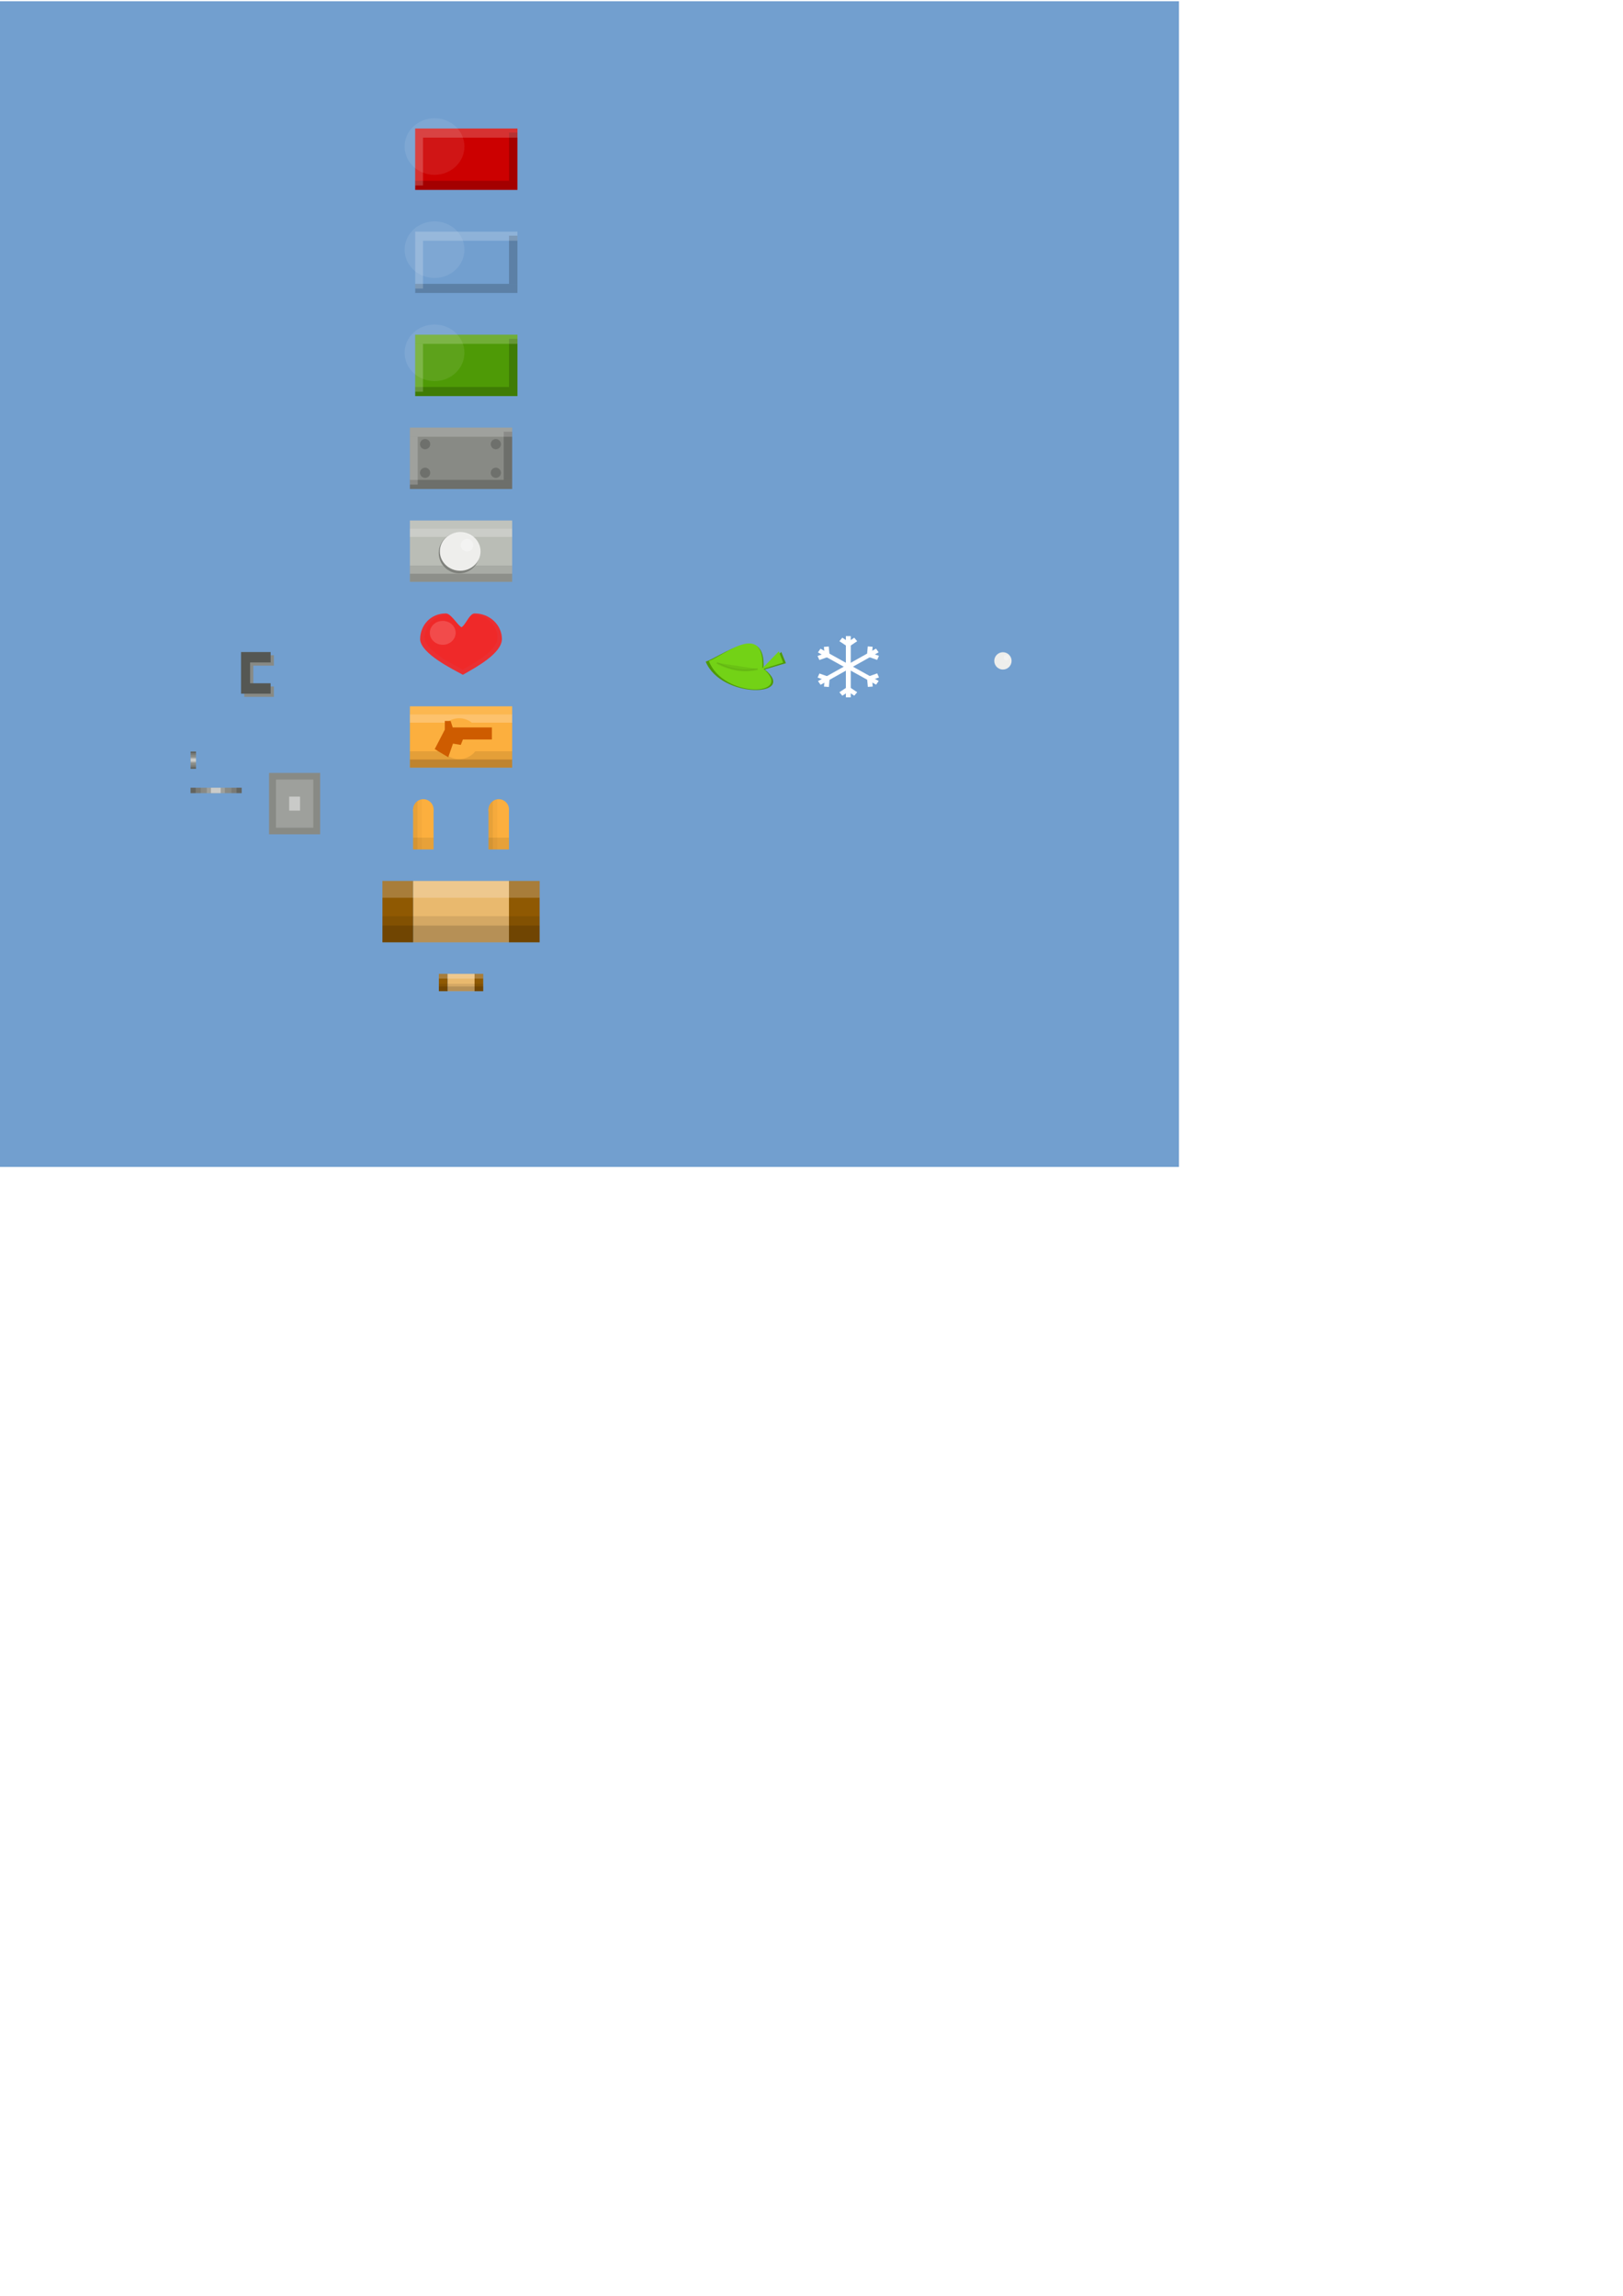 <?xml version="1.0" encoding="UTF-8" standalone="no"?>
<!-- Created with Inkscape (http://www.inkscape.org/) -->

<svg
   xmlns:dc="http://purl.org/dc/elements/1.1/"
   xmlns:cc="http://creativecommons.org/ns#"
   xmlns:rdf="http://www.w3.org/1999/02/22-rdf-syntax-ns#"
   xmlns:svg="http://www.w3.org/2000/svg"
   xmlns="http://www.w3.org/2000/svg"
   xmlns:sodipodi="http://sodipodi.sourceforge.net/DTD/sodipodi-0.dtd"
   xmlns:inkscape="http://www.inkscape.org/namespaces/inkscape"
   width="793.701"
   height="1122.52"
   viewBox="0 0 793.701 1122.52"
   version="1.1"
   id="svg8"
   inkscape:version="0.92.2 (5c3e80d, 2017-08-06)"
   sodipodi:docname="drawing.svg">
  <defs
     id="defs2">
    <filter
       inkscape:collect="always"
       style="color-interpolation-filters:sRGB"
       id="filter5263"
       x="-0.055"
       width="1.11"
       y="-0.055"
       height="1.11">
      <feGaussianBlur
         inkscape:collect="always"
         stdDeviation="0.227"
         id="feGaussianBlur5265" />
    </filter>
    <filter
       inkscape:collect="always"
       style="color-interpolation-filters:sRGB"
       id="filter5263-3"
       x="-0.055"
       width="1.11"
       y="-0.055"
       height="1.11">
      <feGaussianBlur
         inkscape:collect="always"
         stdDeviation="0.227"
         id="feGaussianBlur5265-6" />
    </filter>
  </defs>
  <sodipodi:namedview
     id="base"
     pagecolor="#ffffff"
     bordercolor="#666666"
     borderopacity="1.0"
     inkscape:pageopacity="0.0"
     inkscape:pageshadow="2"
     inkscape:zoom="0.5"
     inkscape:cx="72.448678"
     inkscape:cy="878.61117"
     inkscape:document-units="px"
     inkscape:current-layer="layer1"
     showgrid="false"
     inkscape:window-width="1869"
     inkscape:window-height="1025"
     inkscape:window-x="51"
     inkscape:window-y="27"
     inkscape:window-maximized="1"
     units="px" />
  <g
     inkscape:label="Layer 1"
     inkscape:groupmode="layer"
     id="layer1">
    <rect
       style="opacity:1;fill:#729fcf;fill-opacity:1;stroke:none;stroke-width:6.094;stroke-linecap:round;stroke-linejoin:round;stroke-miterlimit:4;stroke-dasharray:none;stroke-dashoffset:0;stroke-opacity:1"
       id="rect7586"
       width="580.004"
       height="569.963"
       x="-3.455"
       y="0.613" />
    <g
       id="g6305"
       inkscape:export-xdpi="90"
       inkscape:export-ydpi="90"
       transform="matrix(0.5,0,0,0.5,204.825,351.411)"
       inkscape:export-filename="C:\Users\arian\Documents\Source\PhaserEditor\Releases\v1.4.1\Phaser Editor\workspace\Pong\WebContent\assets\images\bar.png">
      <rect
         y="249.507"
         x="28.046"
         height="16.933"
         width="26.458"
         id="rect4758"
         style="opacity:1;fill:#e9b96e;fill-opacity:1;stroke:none;stroke-width:0.8;stroke-linecap:round;stroke-linejoin:round;stroke-miterlimit:4;stroke-dasharray:none;stroke-opacity:1" />
      <rect
         y="249.507"
         x="54.504"
         height="16.933"
         width="8.467"
         id="rect4760"
         style="opacity:1;fill:#8f5902;fill-opacity:1;stroke:none;stroke-width:1.323;stroke-linecap:round;stroke-linejoin:round;stroke-miterlimit:4;stroke-dasharray:none;stroke-opacity:1" />
      <rect
         style="opacity:1;fill:#8f5902;fill-opacity:1;stroke:none;stroke-width:1.323;stroke-linecap:round;stroke-linejoin:round;stroke-miterlimit:4;stroke-dasharray:none;stroke-opacity:1"
         id="rect4762"
         width="8.467"
         height="16.933"
         x="19.579"
         y="249.507" />
      <path
         inkscape:connector-curvature="0"
         id="rect4758-9"
         d="m 19.579,261.81 v 4.63 h 8.467 26.458 8.467 V 261.81 H 54.504 28.046 Z"
         style="opacity:0.222;fill:#000000;fill-opacity:1;stroke:none;stroke-width:0.418;stroke-linecap:round;stroke-linejoin:round;stroke-miterlimit:4;stroke-dasharray:none;stroke-opacity:1" />
      <path
         style="opacity:0.092;fill:#000000;fill-opacity:1;stroke:none;stroke-width:0.312;stroke-linecap:round;stroke-linejoin:round;stroke-miterlimit:4;stroke-dasharray:none;stroke-opacity:1"
         d="m 19.579,259.231 v 2.58 h 8.467 26.458 8.467 v -2.58 H 54.504 28.046 Z"
         id="path4791"
         inkscape:connector-curvature="0" />
      <path
         style="opacity:0.222;fill:#ffffff;fill-opacity:1;stroke:none;stroke-width:0.418;stroke-linecap:round;stroke-linejoin:round;stroke-miterlimit:4;stroke-dasharray:none;stroke-opacity:1"
         d="m 19.579,249.507 v 4.63 h 8.467 26.458 8.467 v -4.63 H 54.504 28.046 Z"
         id="path4793"
         inkscape:connector-curvature="0" />
    </g>
    <g
       id="g4817"
       transform="translate(171.98,-13.033)">
      <g
         transform="matrix(3.096,0,0,3.6,-29.559,-392.907)"
         id="g6341"
         inkscape:export-ydpi="96"
         inkscape:export-xdpi="96"
         inkscape:export-filename="C:\Users\arian\Documents\Source\PhaserEditor\Releases\v1.4.1\Phaser Editor\workspace\Pong\WebContent\assets\images\brick-red.png">
        <path
           inkscape:connector-curvature="0"
           style="opacity:1;fill:#cc0000;fill-opacity:1;stroke:none;stroke-width:0.342;stroke-linecap:round;stroke-linejoin:round;stroke-miterlimit:4;stroke-dasharray:none;stroke-opacity:1"
           d="m 19.584,130.216 v 8.334 h 3.151 9.847 3.151 v -8.334 h -3.151 -9.847 z"
           id="path6197"
           inkscape:export-xdpi="90"
           inkscape:export-ydpi="90"
           inkscape:export-filename="C:\Users\arian\Documents\Source\PhaserEditor\Releases\v1.4.1\Phaser Editor\workspace\Pong\WebContent\assets\images\brick-red.png" />
        <path
           inkscape:connector-curvature="0"
           style="opacity:0.197;fill:#000000;fill-opacity:1;stroke:none;stroke-width:0.132;stroke-linecap:round;stroke-linejoin:round;stroke-miterlimit:4;stroke-dasharray:none;stroke-opacity:1"
           d="m 19.584,137.313 v 1.237 h 3.151 9.847 3.151 v -1.237 h -3.151 -9.847 z"
           id="path6201" />
        <path
           id="path6203"
           d="m 34.398,130.769 v 6.543 h 0.26 0.814 0.26 v -6.543 h -0.26 -0.814 z"
           style="opacity:0.197;fill:#000000;fill-opacity:1;stroke:none;stroke-width:0.087;stroke-linecap:round;stroke-linejoin:round;stroke-miterlimit:4;stroke-dasharray:none;stroke-opacity:1"
           inkscape:connector-curvature="0" />
        <path
           id="path6205"
           d="m 19.584,130.216 v 1.237 h 3.151 9.847 3.151 v -1.237 h -3.151 -9.847 z"
           style="opacity:0.197;fill:#ffffff;fill-opacity:1;stroke:none;stroke-width:0.132;stroke-linecap:round;stroke-linejoin:round;stroke-miterlimit:4;stroke-dasharray:none;stroke-opacity:1"
           inkscape:connector-curvature="0" />
        <path
           inkscape:connector-curvature="0"
           style="opacity:0.197;fill:#ffffff;fill-opacity:1;stroke:none;stroke-width:0.083;stroke-linecap:round;stroke-linejoin:round;stroke-miterlimit:4;stroke-dasharray:none;stroke-opacity:1"
           d="m 19.584,131.453 v 6.504 h 0.24 0.75 0.24 v -6.504 h -0.24 -0.75 z"
           id="path6209" />
      </g>
      <ellipse
         ry="13.844"
         rx="14.626"
         cy="84.68"
         cx="40.516"
         id="path6211"
         style="opacity:0.083;fill:#ffffff;fill-opacity:1;stroke:none;stroke-width:1.324;stroke-linecap:round;stroke-linejoin:round;stroke-miterlimit:4;stroke-dasharray:none;stroke-opacity:1" />
    </g>
    <g
       id="g6320"
       inkscape:export-xdpi="96"
       inkscape:export-ydpi="96"
       transform="matrix(2.953,0,0,1,86.935,223.362)"
       inkscape:export-filename="C:\Users\arian\Documents\Source\PhaserEditor\Releases\v1.4.1\Phaser Editor\workspace\Pong\WebContent\assets\images\tube-v.png">
      <rect
         y="161.79"
         x="2.117"
         height="2.646"
         width="8.467"
         id="rect6253"
         style="opacity:1;fill:#888a85;fill-opacity:1;stroke:none;stroke-width:0.329;stroke-linecap:round;stroke-linejoin:round;stroke-miterlimit:4;stroke-dasharray:none;stroke-opacity:1" />
      <rect
         style="opacity:0.557;fill:#ffffff;fill-opacity:1;stroke:none;stroke-width:0.144;stroke-linecap:round;stroke-linejoin:round;stroke-miterlimit:4;stroke-dasharray:none;stroke-opacity:1"
         id="rect6255"
         width="1.621"
         height="2.646"
         x="5.49"
         y="161.79" />
      <rect
         style="opacity:0.28;fill:#000000;fill-opacity:1;stroke:none;stroke-width:0.104;stroke-linecap:round;stroke-linejoin:round;stroke-miterlimit:4;stroke-dasharray:none;stroke-opacity:1"
         id="rect6259"
         width="0.849"
         height="2.646"
         x="9.735"
         y="161.79" />
      <rect
         y="161.79"
         x="8.886"
         height="2.646"
         width="0.849"
         id="rect6261"
         style="opacity:0.114;fill:#000000;fill-opacity:1;stroke:none;stroke-width:0.104;stroke-linecap:round;stroke-linejoin:round;stroke-miterlimit:4;stroke-dasharray:none;stroke-opacity:1" />
      <rect
         y="161.79"
         x="7.111"
         height="2.646"
         width="0.685"
         id="rect6263"
         style="opacity:0.188;fill:#ffffff;fill-opacity:1;stroke:none;stroke-width:0.094;stroke-linecap:round;stroke-linejoin:round;stroke-miterlimit:4;stroke-dasharray:none;stroke-opacity:1" />
      <rect
         y="161.79"
         x="2.117"
         height="2.646"
         width="0.849"
         id="rect6265"
         style="opacity:0.28;fill:#000000;fill-opacity:1;stroke:none;stroke-width:0.104;stroke-linecap:round;stroke-linejoin:round;stroke-miterlimit:4;stroke-dasharray:none;stroke-opacity:1" />
      <rect
         style="opacity:0.114;fill:#000000;fill-opacity:1;stroke:none;stroke-width:0.104;stroke-linecap:round;stroke-linejoin:round;stroke-miterlimit:4;stroke-dasharray:none;stroke-opacity:1"
         id="rect6267"
         width="0.849"
         height="2.646"
         x="2.965"
         y="161.79" />
      <rect
         style="opacity:0.188;fill:#ffffff;fill-opacity:1;stroke:none;stroke-width:0.094;stroke-linecap:round;stroke-linejoin:round;stroke-miterlimit:4;stroke-dasharray:none;stroke-opacity:1"
         id="rect6269"
         width="0.685"
         height="2.646"
         x="4.805"
         y="161.79" />
    </g>
    <rect
       y="-95.852"
       x="367.454"
       height="2.646"
       width="8.467"
       id="rect6273"
       style="opacity:1;fill:#888a85;fill-opacity:1;stroke:none;stroke-width:0.329;stroke-linecap:round;stroke-linejoin:round;stroke-miterlimit:4;stroke-dasharray:none;stroke-opacity:1"
       transform="rotate(90)" />
    <rect
       style="opacity:0.557;fill:#ffffff;fill-opacity:1;stroke:none;stroke-width:0.144;stroke-linecap:round;stroke-linejoin:round;stroke-miterlimit:4;stroke-dasharray:none;stroke-opacity:1"
       id="rect6275"
       width="1.621"
       height="2.646"
       x="370.827"
       y="-95.852"
       transform="rotate(90)" />
    <rect
       style="opacity:0.28;fill:#000000;fill-opacity:1;stroke:none;stroke-width:0.104;stroke-linecap:round;stroke-linejoin:round;stroke-miterlimit:4;stroke-dasharray:none;stroke-opacity:1"
       id="rect6277"
       width="0.849"
       height="2.646"
       x="375.072"
       y="-95.852"
       transform="rotate(90)" />
    <rect
       y="-95.852"
       x="374.223"
       height="2.646"
       width="0.849"
       id="rect6279"
       style="opacity:0.114;fill:#000000;fill-opacity:1;stroke:none;stroke-width:0.104;stroke-linecap:round;stroke-linejoin:round;stroke-miterlimit:4;stroke-dasharray:none;stroke-opacity:1"
       transform="rotate(90)" />
    <rect
       y="-95.852"
       x="372.448"
       height="2.646"
       width="0.685"
       id="rect6281"
       style="opacity:0.188;fill:#ffffff;fill-opacity:1;stroke:none;stroke-width:0.094;stroke-linecap:round;stroke-linejoin:round;stroke-miterlimit:4;stroke-dasharray:none;stroke-opacity:1"
       transform="rotate(90)" />
    <rect
       y="-95.852"
       x="367.454"
       height="2.646"
       width="0.849"
       id="rect6283"
       style="opacity:0.28;fill:#000000;fill-opacity:1;stroke:none;stroke-width:0.104;stroke-linecap:round;stroke-linejoin:round;stroke-miterlimit:4;stroke-dasharray:none;stroke-opacity:1"
       transform="rotate(90)" />
    <rect
       style="opacity:0.114;fill:#000000;fill-opacity:1;stroke:none;stroke-width:0.104;stroke-linecap:round;stroke-linejoin:round;stroke-miterlimit:4;stroke-dasharray:none;stroke-opacity:1"
       id="rect6285"
       width="0.849"
       height="2.646"
       x="368.303"
       y="-95.852"
       transform="rotate(90)" />
    <rect
       style="opacity:0.188;fill:#ffffff;fill-opacity:1;stroke:none;stroke-width:0.094;stroke-linecap:round;stroke-linejoin:round;stroke-miterlimit:4;stroke-dasharray:none;stroke-opacity:1"
       id="rect6287"
       width="0.685"
       height="2.646"
       x="370.142"
       y="-95.852"
       transform="rotate(90)" />
    <g
       id="g4779"
       transform="translate(80.48,42.396)">
      <path
         inkscape:connector-curvature="0"
         style="opacity:1;fill:#729fcf;fill-opacity:1;stroke:none;stroke-width:1.143;stroke-linecap:round;stroke-linejoin:round;stroke-miterlimit:4;stroke-dasharray:none;stroke-opacity:1"
         d="m 122.574,70.846 v 30 h 9.756 30.488 9.756 V 70.846 h -9.756 -30.488 z"
         id="path6343"
         inkscape:export-xdpi="96"
         inkscape:export-ydpi="96"
         inkscape:export-filename="C:\Users\arian\Documents\Source\PhaserEditor\Releases\v1.4.1\Phaser Editor\workspace\Pong\WebContent\assets\images\brick-blue.png" />
      <path
         inkscape:connector-curvature="0"
         style="opacity:0.197;fill:#000000;fill-opacity:1;stroke:none;stroke-width:0.44;stroke-linecap:round;stroke-linejoin:round;stroke-miterlimit:4;stroke-dasharray:none;stroke-opacity:1"
         d="m 122.574,96.393 v 4.453 h 9.756 30.488 9.756 v -4.453 h -9.756 -30.488 z"
         id="path6345" />
      <path
         id="path6347"
         d="m 168.441,72.838 v 23.555 h 0.806 2.52 0.806 V 72.838 h -0.806 -2.52 z"
         style="opacity:0.197;fill:#000000;fill-opacity:1;stroke:none;stroke-width:0.291;stroke-linecap:round;stroke-linejoin:round;stroke-miterlimit:4;stroke-dasharray:none;stroke-opacity:1"
         inkscape:connector-curvature="0" />
      <path
         id="path6349"
         d="m 122.574,70.846 v 4.453 h 9.756 30.488 9.756 v -4.453 h -9.756 -30.488 z"
         style="opacity:0.197;fill:#ffffff;fill-opacity:1;stroke:none;stroke-width:0.44;stroke-linecap:round;stroke-linejoin:round;stroke-miterlimit:4;stroke-dasharray:none;stroke-opacity:1"
         inkscape:connector-curvature="0" />
      <path
         inkscape:connector-curvature="0"
         style="opacity:0.197;fill:#ffffff;fill-opacity:1;stroke:none;stroke-width:0.279;stroke-linecap:round;stroke-linejoin:round;stroke-miterlimit:4;stroke-dasharray:none;stroke-opacity:1"
         d="m 122.574,75.299 v 23.414 h 0.743 2.323 0.743 V 75.299 h -0.743 -2.323 z"
         id="path6351" />
      <ellipse
         style="opacity:0.083;fill:#ffffff;fill-opacity:1;stroke:none;stroke-width:1.324;stroke-linecap:round;stroke-linejoin:round;stroke-miterlimit:4;stroke-dasharray:none;stroke-opacity:1"
         id="ellipse6355"
         cx="132.016"
         cy="79.68"
         rx="14.626"
         ry="13.844" />
    </g>
    <g
       id="g4787"
       transform="translate(58.73,42.324)">
      <path
         inkscape:export-filename="C:\Users\arian\Documents\Source\PhaserEditor\Releases\v1.4.1\Phaser Editor\workspace\Pong\WebContent\assets\images\brick-green.png"
         inkscape:export-ydpi="96"
         inkscape:export-xdpi="96"
         id="path6362"
         d="m 144.324,121.346 v 30 h 9.756 30.488 9.756 v -30 h -9.756 -30.488 z"
         style="opacity:1;fill:#4e9a06;fill-opacity:1;stroke:none;stroke-width:1.143;stroke-linecap:round;stroke-linejoin:round;stroke-miterlimit:4;stroke-dasharray:none;stroke-opacity:1"
         inkscape:connector-curvature="0" />
      <path
         id="path6364"
         d="m 144.324,146.893 v 4.453 h 9.756 30.488 9.756 v -4.453 h -9.756 -30.488 z"
         style="opacity:0.197;fill:#000000;fill-opacity:1;stroke:none;stroke-width:0.44;stroke-linecap:round;stroke-linejoin:round;stroke-miterlimit:4;stroke-dasharray:none;stroke-opacity:1"
         inkscape:connector-curvature="0" />
      <path
         inkscape:connector-curvature="0"
         style="opacity:0.197;fill:#000000;fill-opacity:1;stroke:none;stroke-width:0.291;stroke-linecap:round;stroke-linejoin:round;stroke-miterlimit:4;stroke-dasharray:none;stroke-opacity:1"
         d="m 190.191,123.338 v 23.555 h 0.806 2.52 0.806 v -23.555 h -0.806 -2.52 z"
         id="path6366" />
      <path
         inkscape:connector-curvature="0"
         style="opacity:0.197;fill:#ffffff;fill-opacity:1;stroke:none;stroke-width:0.44;stroke-linecap:round;stroke-linejoin:round;stroke-miterlimit:4;stroke-dasharray:none;stroke-opacity:1"
         d="m 144.324,121.346 v 4.453 h 9.756 30.488 9.756 v -4.453 h -9.756 -30.488 z"
         id="path6368" />
      <path
         id="path6370"
         d="m 144.324,125.799 v 23.414 h 0.743 2.323 0.743 v -23.414 h -0.743 -2.323 z"
         style="opacity:0.197;fill:#ffffff;fill-opacity:1;stroke:none;stroke-width:0.279;stroke-linecap:round;stroke-linejoin:round;stroke-miterlimit:4;stroke-dasharray:none;stroke-opacity:1"
         inkscape:connector-curvature="0" />
      <ellipse
         ry="13.844"
         rx="14.626"
         cy="130.18"
         cx="153.766"
         id="ellipse6372"
         style="opacity:0.083;fill:#ffffff;fill-opacity:1;stroke:none;stroke-width:1.324;stroke-linecap:round;stroke-linejoin:round;stroke-miterlimit:4;stroke-dasharray:none;stroke-opacity:1" />
    </g>
    <g
       id="g4798"
       transform="translate(61.388,42.743)">
      <path
         inkscape:connector-curvature="0"
         style="opacity:1;fill:#888a85;fill-opacity:1;stroke:none;stroke-width:1.143;stroke-linecap:round;stroke-linejoin:round;stroke-miterlimit:4;stroke-dasharray:none;stroke-opacity:1"
         d="m 139.074,166.346 v 30 h 9.756 30.488 9.756 v -30 h -9.756 -30.488 z"
         id="path6374"
         inkscape:export-xdpi="96"
         inkscape:export-ydpi="96"
         inkscape:export-filename="C:\Users\arian\Documents\Source\PhaserEditor\Releases\v1.4.1\Phaser Editor\workspace\Pong\WebContent\assets\images\brick-gray.png" />
      <path
         inkscape:connector-curvature="0"
         style="opacity:0.197;fill:#000000;fill-opacity:1;stroke:none;stroke-width:0.44;stroke-linecap:round;stroke-linejoin:round;stroke-miterlimit:4;stroke-dasharray:none;stroke-opacity:1"
         d="m 139.074,191.893 v 4.453 h 9.756 30.488 9.756 v -4.453 h -9.756 -30.488 z"
         id="path6376" />
      <path
         id="path6378"
         d="m 184.941,168.338 v 23.555 h 0.806 2.52 0.806 v -23.555 h -0.806 -2.52 z"
         style="opacity:0.197;fill:#000000;fill-opacity:1;stroke:none;stroke-width:0.291;stroke-linecap:round;stroke-linejoin:round;stroke-miterlimit:4;stroke-dasharray:none;stroke-opacity:1"
         inkscape:connector-curvature="0" />
      <path
         id="path6380"
         d="m 139.074,166.346 v 4.453 h 9.756 30.488 9.756 v -4.453 h -9.756 -30.488 z"
         style="opacity:0.197;fill:#ffffff;fill-opacity:1;stroke:none;stroke-width:0.44;stroke-linecap:round;stroke-linejoin:round;stroke-miterlimit:4;stroke-dasharray:none;stroke-opacity:1"
         inkscape:connector-curvature="0" />
      <path
         inkscape:connector-curvature="0"
         style="opacity:0.197;fill:#ffffff;fill-opacity:1;stroke:none;stroke-width:0.279;stroke-linecap:round;stroke-linejoin:round;stroke-miterlimit:4;stroke-dasharray:none;stroke-opacity:1"
         d="m 139.074,170.799 v 23.414 h 0.743 2.323 0.743 v -23.414 h -0.743 -2.323 z"
         id="path6382" />
      <circle
         r="2.5"
         cy="174.43"
         cx="146.507"
         id="path6388"
         style="opacity:0.188;fill:#000000;fill-opacity:1;stroke:none;stroke-width:3.722;stroke-linecap:round;stroke-linejoin:round;stroke-miterlimit:4;stroke-dasharray:none;stroke-opacity:1" />
      <circle
         style="opacity:0.188;fill:#000000;fill-opacity:1;stroke:none;stroke-width:3.722;stroke-linecap:round;stroke-linejoin:round;stroke-miterlimit:4;stroke-dasharray:none;stroke-opacity:1"
         id="circle6390"
         cx="146.507"
         cy="188.417"
         r="2.5" />
      <circle
         r="2.5"
         cy="188.417"
         cx="181.102"
         id="circle6400"
         style="opacity:0.188;fill:#000000;fill-opacity:1;stroke:none;stroke-width:3.722;stroke-linecap:round;stroke-linejoin:round;stroke-miterlimit:4;stroke-dasharray:none;stroke-opacity:1" />
      <circle
         style="opacity:0.188;fill:#000000;fill-opacity:1;stroke:none;stroke-width:3.722;stroke-linecap:round;stroke-linejoin:round;stroke-miterlimit:4;stroke-dasharray:none;stroke-opacity:1"
         id="circle6402"
         cx="181.102"
         cy="174.43"
         r="2.5" />
    </g>
    <g
       id="g4822"
       transform="translate(79.799,233.04)">
      <rect
         inkscape:export-ydpi="96"
         inkscape:export-xdpi="96"
         inkscape:export-filename="C:\Users\arian\Documents\Source\PhaserEditor\Releases\v1.4.1\Phaser Editor\workspace\Pong\WebContent\assets\images\tube-join.png"
         y="-76.778"
         x="144.883"
         height="25"
         width="30"
         id="rect6330"
         style="opacity:1;fill:#888a85;fill-opacity:1;stroke:none;stroke-width:1.905;stroke-linecap:round;stroke-linejoin:round;stroke-miterlimit:4;stroke-dasharray:none;stroke-opacity:1"
         transform="rotate(90)" />
      <rect
         transform="rotate(90)"
         style="opacity:0.188;fill:#ffffff;fill-opacity:1;stroke:none;stroke-width:1.443;stroke-linecap:round;stroke-linejoin:round;stroke-miterlimit:4;stroke-dasharray:none;stroke-opacity:1"
         id="rect6332"
         width="23.555"
         height="18.262"
         x="148.106"
         y="-73.409" />
      <rect
         transform="rotate(90)"
         style="opacity:0.446;fill:#ffffff;fill-opacity:1;stroke:none;stroke-width:0.42;stroke-linecap:round;stroke-linejoin:round;stroke-miterlimit:4;stroke-dasharray:none;stroke-opacity:1"
         id="rect6404"
         width="6.848"
         height="5.32"
         x="156.459"
         y="-66.938" />
    </g>
    <path
       style="opacity:1;fill:#888a85;fill-opacity:1;stroke:none;stroke-width:1.518;stroke-linecap:butt;stroke-linejoin:miter;stroke-miterlimit:4;stroke-dasharray:none;stroke-opacity:1"
       d="m 119.459,320.379 v 20.357 h 4.423 10.041 v -5.089 h -10.041 v -10.178 h 10.041 v -5.089 h -10.041 z"
       id="path7039"
       inkscape:connector-curvature="0" />
    <path
       inkscape:connector-curvature="0"
       id="rect7032"
       d="m 117.882,318.815 v 20.357 h 4.423 10.041 v -5.089 h -10.041 v -10.178 h 10.041 v -5.089 h -10.041 z"
       style="opacity:1;fill:#555753;fill-opacity:1;stroke:none;stroke-width:1.518;stroke-linecap:butt;stroke-linejoin:miter;stroke-miterlimit:4;stroke-dasharray:none;stroke-opacity:1" />
    <g
       id="g4828"
       transform="translate(-45.937,251.667)">
      <path
         style="opacity:1;fill:#ef2929;fill-opacity:1;stroke:none;stroke-width:3.794;stroke-linecap:round;stroke-linejoin:round;stroke-miterlimit:4;stroke-dasharray:none;stroke-opacity:1"
         d="m 263.986,48.259 c -7.382,0 -12.586,5.727 -12.586,12.692 0.345,7.093 16.555,14.884 20.887,17.308 6.922,-3.894 18.89,-10.489 19.112,-17.389 0,-6.965 -5.984,-12.611 -13.367,-12.611 -1.055,9.17e-4 -1.99,0.999 -2.879,2.241 -1.204,1.683 -2.323,3.816 -3.538,4.527 -2.107,-1.234 -5.15,-6.762 -7.63,-6.768 z"
         id="path6986"
         inkscape:connector-curvature="0"
         sodipodi:nodetypes="cccccscc" />
      <path
         inkscape:connector-curvature="0"
         id="path6966"
         d="m 263.987,48.259 c -7.382,0 -12.587,5.727 -12.587,12.692 0.345,7.093 16.555,14.884 20.887,17.308 6.922,-3.894 18.891,-10.489 19.113,-17.389 0,-6.965 -5.984,-12.611 -13.367,-12.611 -0.948,9.17e-4 -1.796,0.822 -2.604,1.886 0.596,-0.683 1.223,-1.162 1.906,-1.163 6.579,0 11.91,5.043 11.91,11.262 -0.198,6.162 -10.863,12.051 -17.032,15.529 -3.861,-2.165 -18.305,-9.123 -18.613,-15.457 0,-6.22 4.636,-11.334 11.215,-11.334 0.775,0.002 1.614,0.625 2.454,1.462 -1.12,-1.209 -2.251,-2.183 -3.284,-2.185 z"
         style="opacity:0.074;fill:#ad7fa8;fill-opacity:1;stroke:none;stroke-width:3.794;stroke-linecap:round;stroke-linejoin:round;stroke-miterlimit:4;stroke-dasharray:none;stroke-opacity:1" />
      <ellipse
         ry="5.847"
         rx="6.315"
         cy="57.757"
         cx="262.449"
         id="path6989"
         style="opacity:0.163;fill:#ffffff;fill-opacity:1;stroke:none;stroke-width:3.794;stroke-linecap:round;stroke-linejoin:round;stroke-miterlimit:4;stroke-dasharray:none;stroke-opacity:1" />
      <rect
         style="opacity:1;fill:none;fill-opacity:1;stroke:none;stroke-width:1.638;stroke-linecap:round;stroke-linejoin:round;stroke-miterlimit:4;stroke-dasharray:3.276, 3.276;stroke-dashoffset:0;stroke-opacity:1"
         id="rect7051"
         width="50"
         height="30"
         x="246.4"
         y="48.259" />
    </g>
    <g
       id="g4808"
       transform="translate(-52.292,133.451)">
      <rect
         style="opacity:1;fill:#babdb6;fill-opacity:1;stroke:none;stroke-width:1.831;stroke-linecap:round;stroke-linejoin:round;stroke-miterlimit:4;stroke-dasharray:none;stroke-dashoffset:0;stroke-opacity:1"
         id="rect7026"
         width="50"
         height="30"
         x="252.755"
         y="121.057"
         inkscape:export-filename="C:\Users\arian\Documents\Source\PhaserEditor\Releases\v1.4.1\Phaser Editor\workspace\Pong\WebContent\assets\images\bonus.png"
         inkscape:export-xdpi="96"
         inkscape:export-ydpi="96" />
      <path
         id="rect7125"
         d="m 252.754,143.057 v 4 h 50 v -4 h -18.035 a 10,10 0 0 1 -7.867,3.844 10,10 0 0 1 -7.877,-3.844 z"
         style="opacity:0.095;fill:#000000;fill-opacity:1;stroke:none;stroke-width:2.104;stroke-linecap:round;stroke-linejoin:round;stroke-miterlimit:4;stroke-dasharray:none;stroke-dashoffset:0;stroke-opacity:1"
         inkscape:connector-curvature="0" />
      <circle
         style="opacity:0.317;fill:#000000;fill-opacity:1;stroke:none;stroke-width:1.246;stroke-linecap:round;stroke-linejoin:round;stroke-miterlimit:4;stroke-dasharray:none;stroke-opacity:1"
         id="circle7074"
         cx="276.852"
         cy="136.901"
         r="10" />
      <ellipse
         ry="9.459"
         rx="9.952"
         cy="136.155"
         cx="277.343"
         id="circle7140"
         style="opacity:1;fill:#eeeeec;fill-opacity:1;stroke:none;stroke-width:1.209;stroke-linecap:round;stroke-linejoin:round;stroke-miterlimit:4;stroke-dasharray:none;stroke-opacity:1" />
      <circle
         r="4.928"
         cy="229.167"
         cx="41.507"
         id="circle7076"
         style="opacity:0.557;fill:#ffffff;fill-opacity:1;stroke:none;stroke-width:0.614;stroke-linecap:round;stroke-linejoin:round;stroke-miterlimit:4;stroke-dasharray:none;stroke-opacity:1;filter:url(#filter5263)"
         transform="matrix(0.623,0,0,0.623,254.838,-9.658)" />
      <rect
         y="147.057"
         x="252.755"
         height="4"
         width="50"
         id="rect7106"
         style="opacity:0.246;fill:#000000;fill-opacity:1;stroke:none;stroke-width:2.104;stroke-linecap:round;stroke-linejoin:round;stroke-miterlimit:4;stroke-dasharray:none;stroke-dashoffset:0;stroke-opacity:1" />
      <rect
         y="121.057"
         x="252.755"
         height="4"
         width="50"
         id="rect7127"
         style="opacity:0.095;fill:#ffffff;fill-opacity:1;stroke:none;stroke-width:2.104;stroke-linecap:round;stroke-linejoin:round;stroke-miterlimit:4;stroke-dasharray:none;stroke-dashoffset:0;stroke-opacity:1" />
      <path
         id="rect7129"
         d="m 252.754,125.057 v 4 h 17.896 a 10,10 0 0 1 6.201,-2.156 10,10 0 0 1 6.186,2.156 h 19.717 v -4 z"
         style="opacity:0.246;fill:#ffffff;fill-opacity:1;stroke:none;stroke-width:2.104;stroke-linecap:round;stroke-linejoin:round;stroke-miterlimit:4;stroke-dasharray:none;stroke-dashoffset:0;stroke-opacity:1"
         inkscape:connector-curvature="0" />
    </g>
    <g
       id="g4844"
       transform="translate(-118.855,221.534)">
      <rect
         style="opacity:1;fill:#e9b96e;fill-opacity:1;stroke:none;stroke-width:1.417;stroke-linecap:round;stroke-linejoin:round;stroke-miterlimit:4;stroke-dasharray:none;stroke-opacity:1"
         id="rect7142"
         width="46.875"
         height="30"
         x="320.88"
         y="209.213" />
      <rect
         style="opacity:1;fill:#8f5902;fill-opacity:1;stroke:none;stroke-width:2.344;stroke-linecap:round;stroke-linejoin:round;stroke-miterlimit:4;stroke-dasharray:none;stroke-opacity:1"
         id="rect7144"
         width="15"
         height="30"
         x="367.755"
         y="209.213" />
      <rect
         y="209.213"
         x="305.88"
         height="30"
         width="15"
         id="rect7146"
         style="opacity:1;fill:#8f5902;fill-opacity:1;stroke:none;stroke-width:2.344;stroke-linecap:round;stroke-linejoin:round;stroke-miterlimit:4;stroke-dasharray:none;stroke-opacity:1" />
      <path
         style="opacity:0.222;fill:#000000;fill-opacity:1;stroke:none;stroke-width:0.741;stroke-linecap:round;stroke-linejoin:round;stroke-miterlimit:4;stroke-dasharray:none;stroke-opacity:1"
         d="m 305.88,231.01 v 8.203 h 15 46.875 15 v -8.203 h -15 -46.875 z"
         id="path7148"
         inkscape:connector-curvature="0" />
      <path
         inkscape:connector-curvature="0"
         id="path7150"
         d="m 305.88,226.439 v 4.57 h 15 46.875 15 v -4.57 h -15 -46.875 z"
         style="opacity:0.092;fill:#000000;fill-opacity:1;stroke:none;stroke-width:0.553;stroke-linecap:round;stroke-linejoin:round;stroke-miterlimit:4;stroke-dasharray:none;stroke-opacity:1" />
      <path
         inkscape:connector-curvature="0"
         id="path7152"
         d="m 305.88,209.213 v 8.203 h 15 46.875 15 v -8.203 h -15 -46.875 z"
         style="opacity:0.222;fill:#ffffff;fill-opacity:1;stroke:none;stroke-width:0.741;stroke-linecap:round;stroke-linejoin:round;stroke-miterlimit:4;stroke-dasharray:none;stroke-opacity:1" />
    </g>
    <g
       id="g7377"
       inkscape:export-filename="C:\Users\arian\Documents\Source\PhaserEditor\Releases\v1.4.1\Phaser Editor\workspace\Pong\WebContent\assets\images\weapon.png"
       inkscape:export-xdpi="96"
       inkscape:export-ydpi="96"
       transform="translate(-118.73,213.865)">
      <circle
         r="5"
         cy="181.897"
         cx="325.755"
         id="path7208"
         style="opacity:1;fill:#fcaf3e;fill-opacity:1;stroke:none;stroke-width:1.976;stroke-linecap:round;stroke-linejoin:round;stroke-miterlimit:4;stroke-dasharray:none;stroke-dashoffset:0;stroke-opacity:1" />
      <rect
         y="181.713"
         x="320.755"
         height="19.75"
         width="10"
         id="rect7202"
         style="opacity:1;fill:#fcaf3e;fill-opacity:1;stroke:none;stroke-width:1.424;stroke-linecap:round;stroke-linejoin:round;stroke-miterlimit:4;stroke-dasharray:none;stroke-dashoffset:0;stroke-opacity:1" />
      <rect
         style="opacity:0.083;fill:#000000;fill-opacity:1;stroke:none;stroke-width:0.657;stroke-linecap:round;stroke-linejoin:round;stroke-miterlimit:4;stroke-dasharray:none;stroke-dashoffset:0;stroke-opacity:1"
         id="rect7204"
         width="2.129"
         height="19.75"
         x="320.755"
         y="181.713" />
      <rect
         y="181.713"
         x="322.884"
         height="19.75"
         width="2.129"
         id="rect7206"
         style="opacity:0.028;fill:#000000;fill-opacity:1;stroke:none;stroke-width:0.657;stroke-linecap:round;stroke-linejoin:round;stroke-miterlimit:4;stroke-dasharray:none;stroke-dashoffset:0;stroke-opacity:1" />
      <path
         inkscape:connector-curvature="0"
         id="rect7206-5"
         d="m 325.013,176.959 a 5,5 0 0 0 -2.129,0.852 v 3.902 h 2.129 z"
         style="opacity:0.028;fill:#000000;fill-opacity:1;stroke:none;stroke-width:0.771;stroke-linecap:round;stroke-linejoin:round;stroke-miterlimit:4;stroke-dasharray:none;stroke-dashoffset:0;stroke-opacity:1" />
      <path
         inkscape:connector-curvature="0"
         id="rect7204-9"
         d="m 322.884,177.81 a 5,5 0 0 0 -2.119,3.902 h 2.119 z"
         style="opacity:0.083;fill:#000000;fill-opacity:1;stroke:none;stroke-width:0.771;stroke-linecap:round;stroke-linejoin:round;stroke-miterlimit:4;stroke-dasharray:none;stroke-dashoffset:0;stroke-opacity:1" />
      <rect
         y="195.678"
         x="320.755"
         height="5.785"
         width="10"
         id="rect7264"
         style="opacity:0.083;fill:#000000;fill-opacity:1;stroke:none;stroke-width:0.771;stroke-linecap:round;stroke-linejoin:round;stroke-miterlimit:4;stroke-dasharray:none;stroke-dashoffset:0;stroke-opacity:1" />
      <circle
         style="opacity:1;fill:#fcaf3e;fill-opacity:1;stroke:none;stroke-width:1.976;stroke-linecap:round;stroke-linejoin:round;stroke-miterlimit:4;stroke-dasharray:none;stroke-dashoffset:0;stroke-opacity:1"
         id="circle7275"
         cx="362.63"
         cy="181.897"
         r="5" />
      <rect
         style="opacity:1;fill:#fcaf3e;fill-opacity:1;stroke:none;stroke-width:1.424;stroke-linecap:round;stroke-linejoin:round;stroke-miterlimit:4;stroke-dasharray:none;stroke-dashoffset:0;stroke-opacity:1"
         id="rect7277"
         width="10"
         height="19.75"
         x="357.63"
         y="181.713" />
      <rect
         y="181.713"
         x="357.63"
         height="19.75"
         width="2.129"
         id="rect7279"
         style="opacity:0.083;fill:#000000;fill-opacity:1;stroke:none;stroke-width:0.657;stroke-linecap:round;stroke-linejoin:round;stroke-miterlimit:4;stroke-dasharray:none;stroke-dashoffset:0;stroke-opacity:1" />
      <rect
         style="opacity:0.028;fill:#000000;fill-opacity:1;stroke:none;stroke-width:0.657;stroke-linecap:round;stroke-linejoin:round;stroke-miterlimit:4;stroke-dasharray:none;stroke-dashoffset:0;stroke-opacity:1"
         id="rect7281"
         width="2.129"
         height="19.75"
         x="359.759"
         y="181.713" />
      <path
         style="opacity:0.028;fill:#000000;fill-opacity:1;stroke:none;stroke-width:0.771;stroke-linecap:round;stroke-linejoin:round;stroke-miterlimit:4;stroke-dasharray:none;stroke-dashoffset:0;stroke-opacity:1"
         d="m 361.888,176.959 a 5,5 0 0 0 -2.129,0.852 v 3.902 h 2.129 z"
         id="path7283"
         inkscape:connector-curvature="0" />
      <path
         style="opacity:0.083;fill:#000000;fill-opacity:1;stroke:none;stroke-width:0.771;stroke-linecap:round;stroke-linejoin:round;stroke-miterlimit:4;stroke-dasharray:none;stroke-dashoffset:0;stroke-opacity:1"
         d="m 359.759,177.81 a 5,5 0 0 0 -2.119,3.902 h 2.119 z"
         id="path7285"
         inkscape:connector-curvature="0" />
      <rect
         style="opacity:0.083;fill:#000000;fill-opacity:1;stroke:none;stroke-width:0.771;stroke-linecap:round;stroke-linejoin:round;stroke-miterlimit:4;stroke-dasharray:none;stroke-dashoffset:0;stroke-opacity:1"
         id="rect7287"
         width="10"
         height="5.785"
         x="357.63"
         y="195.678" />
    </g>
    <g
       id="g4836"
       transform="translate(0.741,75.795)">
      <rect
         inkscape:export-ydpi="96"
         inkscape:export-xdpi="96"
         inkscape:export-filename="C:\Users\arian\Documents\Source\PhaserEditor\Releases\v1.4.1\Phaser Editor\workspace\Pong\WebContent\assets\images\gun.png"
         y="269.549"
         x="199.722"
         height="30"
         width="50"
         id="rect7315"
         style="opacity:1;fill:#fcaf3e;fill-opacity:1;stroke:none;stroke-width:1.831;stroke-linecap:round;stroke-linejoin:round;stroke-miterlimit:4;stroke-dasharray:none;stroke-dashoffset:0;stroke-opacity:1" />
      <path
         inkscape:connector-curvature="0"
         style="opacity:0.095;fill:#000000;fill-opacity:1;stroke:none;stroke-width:2.104;stroke-linecap:round;stroke-linejoin:round;stroke-miterlimit:4;stroke-dasharray:none;stroke-dashoffset:0;stroke-opacity:1"
         d="m 199.721,291.549 v 4 h 50 v -4 h -18.035 a 10,10 0 0 1 -7.867,3.844 10,10 0 0 1 -7.877,-3.844 z"
         id="path7317" />
      <rect
         style="opacity:0.246;fill:#000000;fill-opacity:1;stroke:none;stroke-width:2.104;stroke-linecap:round;stroke-linejoin:round;stroke-miterlimit:4;stroke-dasharray:none;stroke-dashoffset:0;stroke-opacity:1"
         id="rect7325"
         width="50"
         height="4"
         x="199.722"
         y="295.549" />
      <rect
         style="opacity:0.095;fill:#ffffff;fill-opacity:1;stroke:none;stroke-width:2.104;stroke-linecap:round;stroke-linejoin:round;stroke-miterlimit:4;stroke-dasharray:none;stroke-dashoffset:0;stroke-opacity:1"
         id="rect7327"
         width="50"
         height="4"
         x="199.722"
         y="269.549" />
      <path
         inkscape:connector-curvature="0"
         style="opacity:0.246;fill:#ffffff;fill-opacity:1;stroke:none;stroke-width:2.104;stroke-linecap:round;stroke-linejoin:round;stroke-miterlimit:4;stroke-dasharray:none;stroke-dashoffset:0;stroke-opacity:1"
         d="m 199.721,273.549 v 4 h 17.896 a 10,10 0 0 1 6.201,-2.156 10,10 0 0 1 6.186,2.156 h 19.717 v -4 z"
         id="path7329" />
      <path
         inkscape:connector-curvature="0"
         id="path7331"
         d="m 212.579,290.878 5.038,-9.732 v -3.597 h 1.411 l 1.008,3.174 h 18.945 v 4.231 h -13.906 l -1.008,2.539 -3.829,-0.635 -2.217,6.347 -4.635,-2.75"
         style="fill:#ce5c00;fill-rule:evenodd;stroke:#ce5c00;stroke-width:1.652px;stroke-linecap:butt;stroke-linejoin:miter;stroke-opacity:1" />
    </g>
    <g
       id="g7646"
       transform="translate(123.462,-115.332)"
       inkscape:export-filename="C:\Users\arian\Documents\Source\PhaserEditor\Releases\v1.4.1\Phaser Editor\workspace\Pong\WebContent\assets\images\snow.png"
       inkscape:export-xdpi="96"
       inkscape:export-ydpi="96">
      <rect
         y="426.47"
         x="266.262"
         height="30"
         width="50"
         id="rect7379"
         style="opacity:1;fill:none;fill-opacity:1;stroke:none;stroke-width:0.322;stroke-linecap:round;stroke-linejoin:round;stroke-miterlimit:4;stroke-dasharray:none;stroke-dashoffset:0;stroke-opacity:1" />
      <g
         style="fill:#ffffff"
         transform="matrix(0.199,0,0,0.178,221.454,359.873)"
         id="g7553">
        <g
           style="fill:#ffffff"
           id="g7488">
          <g
             style="fill:#ffffff"
             transform="translate(-1.061,-33.588)"
             id="g7470">
            <rect
               style="opacity:1;fill:#ffffff;fill-opacity:1;stroke:none;stroke-width:1.707;stroke-linecap:round;stroke-linejoin:round;stroke-miterlimit:4;stroke-dasharray:none;stroke-dashoffset:0;stroke-opacity:1"
               id="rect7381"
               width="12"
               height="84.111"
               x="346.5"
               y="407.02" />
            <rect
               y="516.46"
               x="-140.918"
               height="22.239"
               width="12"
               id="rect7387"
               style="opacity:1;fill:#ffffff;fill-opacity:1;stroke:none;stroke-width:0.878;stroke-linecap:round;stroke-linejoin:round;stroke-miterlimit:4;stroke-dasharray:none;stroke-dashoffset:0;stroke-opacity:1"
               inkscape:transform-center-y="-6.9557603"
               transform="rotate(-53.403)"
               inkscape:transform-center-x="9.3670848" />
            <rect
               inkscape:transform-center-x="-9.3670993"
               transform="matrix(-0.596,-0.803,-0.803,0.596,0,0)"
               inkscape:transform-center-y="-6.9557422"
               style="opacity:1;fill:#ffffff;fill-opacity:1;stroke:none;stroke-width:0.878;stroke-linecap:round;stroke-linejoin:round;stroke-miterlimit:4;stroke-dasharray:none;stroke-dashoffset:0;stroke-opacity:1"
               id="rect7389"
               width="12"
               height="22.239"
               x="-561.224"
               y="-49.551" />
          </g>
          <g
             style="fill:#ffffff"
             transform="matrix(1,0,0,-1,-1.061,948.674)"
             id="g7478">
            <rect
               y="407.02"
               x="346.5"
               height="84.111"
               width="12"
               id="rect7472"
               style="opacity:1;fill:#ffffff;fill-opacity:1;stroke:none;stroke-width:1.707;stroke-linecap:round;stroke-linejoin:round;stroke-miterlimit:4;stroke-dasharray:none;stroke-dashoffset:0;stroke-opacity:1" />
            <rect
               inkscape:transform-center-x="9.3670848"
               transform="rotate(-53.403)"
               inkscape:transform-center-y="-6.9557603"
               style="opacity:1;fill:#ffffff;fill-opacity:1;stroke:none;stroke-width:0.878;stroke-linecap:round;stroke-linejoin:round;stroke-miterlimit:4;stroke-dasharray:none;stroke-dashoffset:0;stroke-opacity:1"
               id="rect7474"
               width="12"
               height="22.239"
               x="-140.918"
               y="516.46" />
            <rect
               y="-49.551"
               x="-561.224"
               height="22.239"
               width="12"
               id="rect7476"
               style="opacity:1;fill:#ffffff;fill-opacity:1;stroke:none;stroke-width:0.878;stroke-linecap:round;stroke-linejoin:round;stroke-miterlimit:4;stroke-dasharray:none;stroke-dashoffset:0;stroke-opacity:1"
               inkscape:transform-center-y="-6.9557422"
               transform="matrix(-0.596,-0.803,-0.803,0.596,0,0)"
               inkscape:transform-center-x="-9.3670993" />
          </g>
        </g>
        <g
           style="fill:#ffffff"
           id="g7506"
           transform="rotate(57.954,351.44,457.543)">
          <g
             style="fill:#ffffff"
             id="g7496"
             transform="translate(-1.061,-33.588)">
            <rect
               y="407.02"
               x="346.5"
               height="84.111"
               width="12"
               id="rect7490"
               style="opacity:1;fill:#ffffff;fill-opacity:1;stroke:none;stroke-width:1.707;stroke-linecap:round;stroke-linejoin:round;stroke-miterlimit:4;stroke-dasharray:none;stroke-dashoffset:0;stroke-opacity:1" />
            <rect
               inkscape:transform-center-x="9.3670848"
               transform="rotate(-53.403)"
               inkscape:transform-center-y="-6.9557603"
               style="opacity:1;fill:#ffffff;fill-opacity:1;stroke:none;stroke-width:0.878;stroke-linecap:round;stroke-linejoin:round;stroke-miterlimit:4;stroke-dasharray:none;stroke-dashoffset:0;stroke-opacity:1"
               id="rect7492"
               width="12"
               height="22.239"
               x="-140.918"
               y="516.46" />
            <rect
               y="-49.551"
               x="-561.224"
               height="22.239"
               width="12"
               id="rect7494"
               style="opacity:1;fill:#ffffff;fill-opacity:1;stroke:none;stroke-width:0.878;stroke-linecap:round;stroke-linejoin:round;stroke-miterlimit:4;stroke-dasharray:none;stroke-dashoffset:0;stroke-opacity:1"
               inkscape:transform-center-y="-6.9557422"
               transform="matrix(-0.596,-0.803,-0.803,0.596,0,0)"
               inkscape:transform-center-x="-9.3670993" />
          </g>
          <g
             style="fill:#ffffff"
             id="g7504"
             transform="matrix(1,0,0,-1,-1.061,948.674)">
            <rect
               style="opacity:1;fill:#ffffff;fill-opacity:1;stroke:none;stroke-width:1.707;stroke-linecap:round;stroke-linejoin:round;stroke-miterlimit:4;stroke-dasharray:none;stroke-dashoffset:0;stroke-opacity:1"
               id="rect7498"
               width="12"
               height="84.111"
               x="346.5"
               y="407.02" />
            <rect
               y="516.46"
               x="-140.918"
               height="22.239"
               width="12"
               id="rect7500"
               style="opacity:1;fill:#ffffff;fill-opacity:1;stroke:none;stroke-width:0.878;stroke-linecap:round;stroke-linejoin:round;stroke-miterlimit:4;stroke-dasharray:none;stroke-dashoffset:0;stroke-opacity:1"
               inkscape:transform-center-y="-6.9557603"
               transform="rotate(-53.403)"
               inkscape:transform-center-x="9.3670848" />
            <rect
               inkscape:transform-center-x="-9.3670993"
               transform="matrix(-0.596,-0.803,-0.803,0.596,0,0)"
               inkscape:transform-center-y="-6.9557422"
               style="opacity:1;fill:#ffffff;fill-opacity:1;stroke:none;stroke-width:0.878;stroke-linecap:round;stroke-linejoin:round;stroke-miterlimit:4;stroke-dasharray:none;stroke-dashoffset:0;stroke-opacity:1"
               id="rect7502"
               width="12"
               height="22.239"
               x="-561.224"
               y="-49.551" />
          </g>
        </g>
        <g
           style="fill:#ffffff"
           transform="matrix(0.527,-0.85,-0.85,-0.527,555.127,997.327)"
           id="g7524">
          <g
             style="fill:#ffffff"
             transform="translate(-1.061,-33.588)"
             id="g7514">
            <rect
               style="opacity:1;fill:#ffffff;fill-opacity:1;stroke:none;stroke-width:1.707;stroke-linecap:round;stroke-linejoin:round;stroke-miterlimit:4;stroke-dasharray:none;stroke-dashoffset:0;stroke-opacity:1"
               id="rect7508"
               width="12"
               height="84.111"
               x="346.5"
               y="407.02" />
            <rect
               y="516.46"
               x="-140.918"
               height="22.239"
               width="12"
               id="rect7510"
               style="opacity:1;fill:#ffffff;fill-opacity:1;stroke:none;stroke-width:0.878;stroke-linecap:round;stroke-linejoin:round;stroke-miterlimit:4;stroke-dasharray:none;stroke-dashoffset:0;stroke-opacity:1"
               inkscape:transform-center-y="-6.9557603"
               transform="rotate(-53.403)"
               inkscape:transform-center-x="9.3670848" />
            <rect
               inkscape:transform-center-x="-9.3670993"
               transform="matrix(-0.596,-0.803,-0.803,0.596,0,0)"
               inkscape:transform-center-y="-6.9557422"
               style="opacity:1;fill:#ffffff;fill-opacity:1;stroke:none;stroke-width:0.878;stroke-linecap:round;stroke-linejoin:round;stroke-miterlimit:4;stroke-dasharray:none;stroke-dashoffset:0;stroke-opacity:1"
               id="rect7512"
               width="12"
               height="22.239"
               x="-561.224"
               y="-49.551" />
          </g>
          <g
             style="fill:#ffffff"
             transform="matrix(1,0,0,-1,-1.061,948.674)"
             id="g7522">
            <rect
               y="407.02"
               x="346.5"
               height="84.111"
               width="12"
               id="rect7516"
               style="opacity:1;fill:#ffffff;fill-opacity:1;stroke:none;stroke-width:1.707;stroke-linecap:round;stroke-linejoin:round;stroke-miterlimit:4;stroke-dasharray:none;stroke-dashoffset:0;stroke-opacity:1" />
            <rect
               inkscape:transform-center-x="9.3670848"
               transform="rotate(-53.403)"
               inkscape:transform-center-y="-6.9557603"
               style="opacity:1;fill:#ffffff;fill-opacity:1;stroke:none;stroke-width:0.878;stroke-linecap:round;stroke-linejoin:round;stroke-miterlimit:4;stroke-dasharray:none;stroke-dashoffset:0;stroke-opacity:1"
               id="rect7518"
               width="12"
               height="22.239"
               x="-140.918"
               y="516.46" />
            <rect
               y="-49.551"
               x="-561.224"
               height="22.239"
               width="12"
               id="rect7520"
               style="opacity:1;fill:#ffffff;fill-opacity:1;stroke:none;stroke-width:0.878;stroke-linecap:round;stroke-linejoin:round;stroke-miterlimit:4;stroke-dasharray:none;stroke-dashoffset:0;stroke-opacity:1"
               inkscape:transform-center-y="-6.9557422"
               transform="matrix(-0.596,-0.803,-0.803,0.596,0,0)"
               inkscape:transform-center-x="-9.3670993" />
          </g>
        </g>
      </g>
    </g>
    <g
       id="g7783"
       inkscape:export-filename="C:\Users\arian\Documents\Source\PhaserEditor\Releases\v1.4.1\Phaser Editor\workspace\Pong\WebContent\assets\images\leaf.png"
       inkscape:export-xdpi="96"
       inkscape:export-ydpi="96"
       transform="translate(121.983,-227.633)">
      <g
         transform="matrix(1.454,0,0,1.357,-110.208,-197.836)"
         id="g7776">
        <path
           style="fill:#4e9a06;fill-rule:evenodd;stroke:none;stroke-width:0.542px;stroke-linecap:butt;stroke-linejoin:miter;stroke-opacity:1"
           d="m 248.71,554.523 c 0.862,-17.408 -14.517,-4.282 -19.459,-2.587 5.273,13.592 31.229,12.717 19.868,2.812 l 7.113,-2.249 -1.553,-4.049 z"
           id="path7648"
           inkscape:connector-curvature="0"
           sodipodi:nodetypes="cccccc" />
        <path
           sodipodi:nodetypes="cccccc"
           inkscape:connector-curvature="0"
           id="path7650"
           d="m 248.332,554.298 c 0.798,-17.408 -13.441,-4.282 -18.017,-2.587 4.882,13.592 28.914,12.717 18.395,2.812 l 6.586,-2.249 -1.438,-4.049 z"
           style="fill:#73d216;fill-rule:evenodd;stroke:none;stroke-width:0.522px;stroke-linecap:butt;stroke-linejoin:miter;stroke-opacity:1" />
        <path
           style="opacity:0.077;fill:#000000;fill-rule:evenodd;stroke:#000000;stroke-width:0.676px;stroke-linecap:butt;stroke-linejoin:miter;stroke-opacity:1"
           d="m 232.994,552.347 c 4.545,2.617 9.134,3.414 13.773,2.246"
           id="path7652"
           inkscape:connector-curvature="0"
           sodipodi:nodetypes="cc" />
      </g>
      <rect
         style="opacity:1;fill:none;fill-opacity:1;stroke:none;stroke-width:0.322;stroke-linecap:round;stroke-linejoin:round;stroke-miterlimit:4;stroke-dasharray:none;stroke-dashoffset:0;stroke-opacity:1"
         id="rect7659"
         width="50"
         height="30"
         x="217.741"
         y="538.771" />
    </g>
    <g
       id="g6310"
       inkscape:export-xdpi="90"
       inkscape:export-ydpi="90"
       transform="matrix(0.667,0,0,0.667,463.287,170.217)"
       inkscape:export-filename="C:\Users\arian\Documents\Source\PhaserEditor\Releases\v1.4.1\Phaser Editor\workspace\Pong\WebContent\assets\images\ball.png">
      <g
         id="g6251">
        <circle
           style="opacity:1;fill:#eeeeec;fill-opacity:1;stroke:none;stroke-width:0.791;stroke-linecap:round;stroke-linejoin:round;stroke-miterlimit:4;stroke-dasharray:none;stroke-opacity:1"
           id="path4795"
           cx="40.746"
           cy="229.267"
           r="6.35" />
        <circle
           r="4.928"
           cy="229.167"
           cx="41.507"
           id="circle4797"
           style="opacity:0.557;fill:#ffffff;fill-opacity:1;stroke:none;stroke-width:0.614;stroke-linecap:round;stroke-linejoin:round;stroke-miterlimit:4;stroke-dasharray:none;stroke-opacity:1;filter:url(#filter5263-3)"
           transform="matrix(0.396,0,0,0.396,26.767,136.202)" />
      </g>
    </g>
  </g>
</svg>
